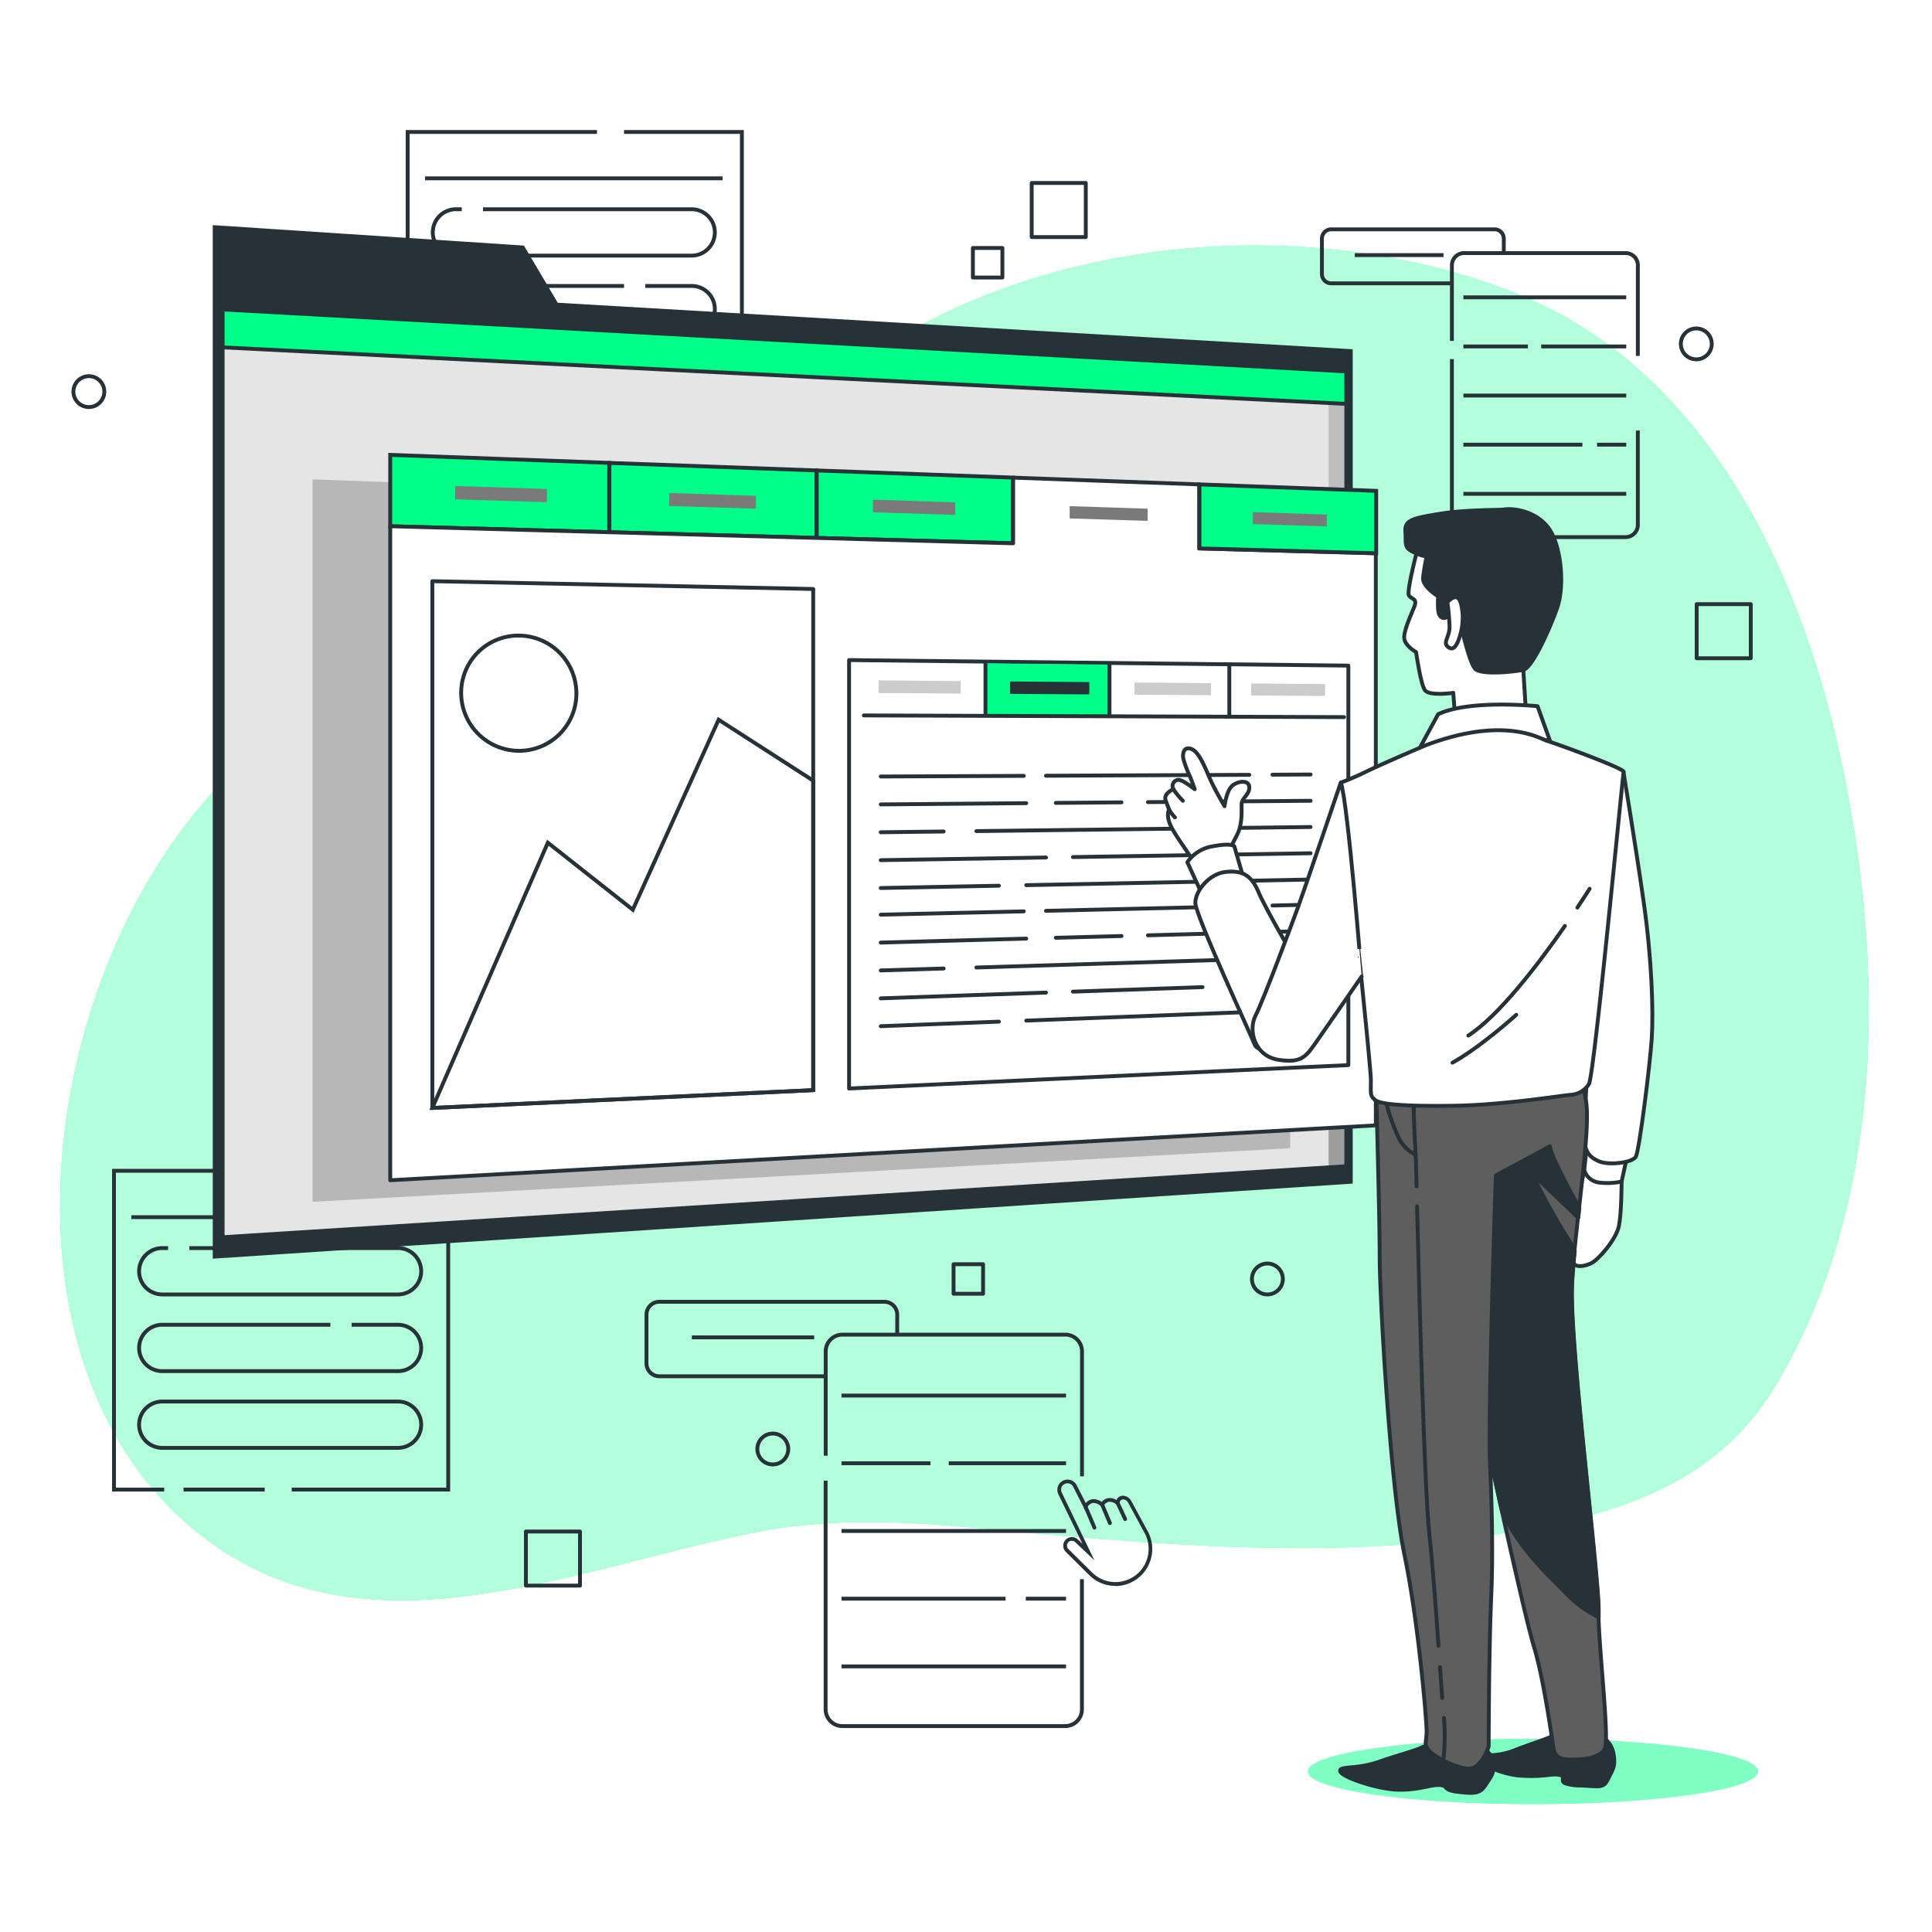 <svg class="animated" id="freepik_stories-information-tab" xmlns="http://www.w3.org/2000/svg" xmlns:xlink="http://www.w3.org/1999/xlink" viewBox="0 0 500 500" version="1.1" xmlns:svgjs="http://svgjs.com/svgjs"><style>svg#freepik_stories-information-tab:not(.animated) .animable {opacity: 0;}svg#freepik_stories-information-tab.animated #freepik--Graphics--inject-49 {animation: 3s Infinite  linear floating;animation-delay: 0s;}svg#freepik_stories-information-tab.animated #freepik--Screens--inject-49 {animation: 2.1s 1 forwards cubic-bezier(.36,-0.01,.5,1.38) slideDown;animation-delay: 0s;}svg#freepik_stories-information-tab.animated #freepik--Character--inject-49 {animation: 1s 1 forwards cubic-bezier(.36,-0.01,.5,1.38) slideDown,3s Infinite  linear floating;animation-delay: 0s,1s;}            @keyframes floating {                0% {                    opacity: 1;                    transform: translateY(0px);                }                50% {                    transform: translateY(-10px);                }                100% {                    opacity: 1;                    transform: translateY(0px);                }            }                    @keyframes slideDown {                0% {                    opacity: 0;                    transform: translateY(-30px);                }                100% {                    opacity: 1;                    transform: translateY(0);                }            }        </style><g id="freepik--background-simple--inject-49" class="animable" style="transform-origin: 249.593px 238.846px;"><path d="M479.58,213.15c-1-6.19-2.19-12.27-3.49-18.19C465.49,146.77,441,95.64,393,76.18,337.78,53.8,259.4,60,210,103.71c-38,33.6-115,53.88-158,104.82C7.43,261.34-1.88,360.31,56,400.26c41.17,28.41,92.07,6,137.92-3.39,26.11-5.34,48.71-2.32,74.45,0,44.73,4,91.06,7,136.17-3,22.28-5,42.09-14.06,54.65-34.72C485.57,315.7,487.39,261,479.58,213.15Z" style="fill: rgb(0, 255, 136); transform-origin: 249.593px 238.846px;" id="elig5syzyqdy" class="animable"></path><g id="eldod6iy421bw"><path d="M479.58,213.15c-1-6.19-2.19-12.27-3.49-18.19C465.49,146.77,441,95.64,393,76.18,337.78,53.8,259.4,60,210,103.71c-38,33.6-115,53.88-158,104.82C7.43,261.34-1.88,360.31,56,400.26c41.17,28.41,92.07,6,137.92-3.39,26.11-5.34,48.71-2.32,74.45,0,44.73,4,91.06,7,136.17-3,22.28-5,42.09-14.06,54.65-34.72C485.57,315.7,487.39,261,479.58,213.15Z" style="fill: rgb(255, 255, 255); opacity: 0.7; transform-origin: 249.593px 238.846px;" class="animable"></path></g></g><g id="freepik--Graphics--inject-49" class="animable animator-active" style="transform-origin: 237.5px 240.43px;"><path d="M49,323h54a6,6,0,0,1,6,6h0a6,6,0,0,1-6,6H42a6,6,0,0,1-6-6h0a6,6,0,0,1,6-6h1.5" style="fill: none; stroke: rgb(38, 50, 56); stroke-miterlimit: 10; transform-origin: 72.5px 329px;" id="elsov57d4wcyb" class="animable"></path><path d="M91,342.85h12a6,6,0,0,1,6,6h0a6,6,0,0,1-6,6H42a6,6,0,0,1-6-6h0a6,6,0,0,1,6-6H85.5" style="fill: none; stroke: rgb(38, 50, 56); stroke-miterlimit: 10; transform-origin: 72.5px 348.85px;" id="el3zrga3558qu" class="animable"></path><path d="M103,374.71H42a6,6,0,0,1-6-6h0a6,6,0,0,1,6-6h61a6,6,0,0,1,6,6h0A6,6,0,0,1,103,374.71Z" style="fill: none; stroke: rgb(38, 50, 56); stroke-miterlimit: 10; transform-origin: 72.5px 368.71px;" id="elw3x1vnc3w1" class="animable"></path><polyline points="85.5 303 116 303 116 385.5 75.5 385.5" style="fill: none; stroke: rgb(38, 50, 56); stroke-miterlimit: 10; transform-origin: 95.75px 344.25px;" id="elt4auz44lrfo" class="animable"></polyline><polyline points="42.5 385.5 29.5 385.5 29.5 303 78.5 303" style="fill: none; stroke: rgb(38, 50, 56); stroke-miterlimit: 10; transform-origin: 54px 344.25px;" id="eljnn83z4lyz" class="animable"></polyline><line x1="68.5" y1="385.5" x2="47.5" y2="385.5" style="fill: none; stroke: rgb(38, 50, 56); stroke-miterlimit: 10; transform-origin: 58px 385.5px;" id="el85s6bv4iurk" class="animable"></line><line x1="34" y1="315" x2="111" y2="315" style="fill: none; stroke: rgb(38, 50, 56); stroke-miterlimit: 10; transform-origin: 72.5px 315px;" id="eljv9e5x6r3rb" class="animable"></line><path d="M125,54.15h54a6,6,0,0,1,6,6h0a6,6,0,0,1-6,6H118a6,6,0,0,1-6-6h0a6,6,0,0,1,6-6h1.5" style="fill: none; stroke: rgb(38, 50, 56); stroke-miterlimit: 10; transform-origin: 148.5px 60.15px;" id="elm42igyez9fr" class="animable"></path><path d="M167,74h12a6,6,0,0,1,6,6h0a6,6,0,0,1-6,6H118a6,6,0,0,1-6-6h0a6,6,0,0,1,6-6h43.5" style="fill: none; stroke: rgb(38, 50, 56); stroke-miterlimit: 10; transform-origin: 148.5px 80px;" id="elb769lt7d48w" class="animable"></path><rect x="112" y="93.85" width="73" height="12" rx="6" style="fill: none; stroke: rgb(38, 50, 56); stroke-miterlimit: 10; transform-origin: 148.5px 99.85px;" id="elm9e02mldkx" class="animable"></rect><polyline points="161.5 34.15 192 34.15 192 116.65 151.5 116.65" style="fill: none; stroke: rgb(38, 50, 56); stroke-miterlimit: 10; transform-origin: 171.75px 75.4px;" id="elbtixb2n954j" class="animable"></polyline><polyline points="118.5 116.65 105.5 116.65 105.5 34.15 154.5 34.15" style="fill: none; stroke: rgb(38, 50, 56); stroke-miterlimit: 10; transform-origin: 130px 75.4px;" id="el4409bbsrptw" class="animable"></polyline><line x1="144.5" y1="116.65" x2="123.5" y2="116.65" style="fill: none; stroke: rgb(38, 50, 56); stroke-miterlimit: 10; transform-origin: 134px 116.65px;" id="elvo0dptgxyg" class="animable"></line><line x1="110" y1="46.15" x2="187" y2="46.15" style="fill: none; stroke: rgb(38, 50, 56); stroke-miterlimit: 10; transform-origin: 148.5px 46.15px;" id="elbcj4wakhbor" class="animable"></line><path d="M376.05,73.33H344.52a2.41,2.41,0,0,1-2.41-2.41V61.76a2.41,2.41,0,0,1,2.41-2.41h42.25a2.41,2.41,0,0,1,2.41,2.41v3.59" style="fill: none; stroke: rgb(38, 50, 56); stroke-miterlimit: 10; transform-origin: 365.645px 66.34px;" id="eljfjizk0uxq" class="animable"></path><path d="M375.75,88.23V68.64a3.15,3.15,0,0,1,3.14-3.14h41.84a3.15,3.15,0,0,1,3.14,3.14V92.1" style="fill: none; stroke: rgb(38, 50, 56); stroke-miterlimit: 10; transform-origin: 399.81px 78.8px;" id="elh58wz528nb9" class="animable"></path><path d="M423.87,111.42v24.44a3.15,3.15,0,0,1-3.14,3.14H378.89a3.15,3.15,0,0,1-3.14-3.14V92.93" style="fill: none; stroke: rgb(38, 50, 56); stroke-miterlimit: 10; transform-origin: 399.81px 115.965px;" id="el4kf0aqjcmnc" class="animable"></path><line x1="378.72" y1="76.95" x2="420.87" y2="76.95" style="fill: none; stroke: rgb(38, 50, 56); stroke-miterlimit: 10; transform-origin: 399.795px 76.95px;" id="elcqrw7fr478r" class="animable"></line><line x1="398.86" y1="89.66" x2="420.87" y2="89.66" style="fill: none; stroke: rgb(38, 50, 56); stroke-miterlimit: 10; transform-origin: 409.865px 89.66px;" id="elkk83zncef6" class="animable"></line><line x1="378.72" y1="89.66" x2="395.42" y2="89.66" style="fill: none; stroke: rgb(38, 50, 56); stroke-miterlimit: 10; transform-origin: 387.07px 89.66px;" id="elbgw31yn7mfn" class="animable"></line><line x1="378.72" y1="102.37" x2="420.87" y2="102.37" style="fill: none; stroke: rgb(38, 50, 56); stroke-miterlimit: 10; transform-origin: 399.795px 102.37px;" id="elce4z95yna2" class="animable"></line><line x1="413.32" y1="115.08" x2="420.87" y2="115.08" style="fill: none; stroke: rgb(38, 50, 56); stroke-miterlimit: 10; transform-origin: 417.095px 115.08px;" id="elrunmrumjbs" class="animable"></line><line x1="378.72" y1="115.08" x2="409.52" y2="115.08" style="fill: none; stroke: rgb(38, 50, 56); stroke-miterlimit: 10; transform-origin: 394.12px 115.08px;" id="elm9440etgcha" class="animable"></line><line x1="378.72" y1="127.8" x2="420.87" y2="127.8" style="fill: none; stroke: rgb(38, 50, 56); stroke-miterlimit: 10; transform-origin: 399.795px 127.8px;" id="elbw5219a176p" class="animable"></line><line x1="350.62" y1="66.02" x2="373.59" y2="66.02" style="fill: none; stroke: rgb(38, 50, 56); stroke-miterlimit: 10; transform-origin: 362.105px 66.02px;" id="ellxmcoakf18" class="animable"></line><path d="M214.1,356.18H170.64a3.33,3.33,0,0,1-3.33-3.32V340.23a3.33,3.33,0,0,1,3.33-3.33h58.23a3.33,3.33,0,0,1,3.33,3.33v4.95" style="fill: none; stroke: rgb(38, 50, 56); stroke-miterlimit: 10; transform-origin: 199.755px 346.54px;" id="elvmleybtycy" class="animable"></path><path d="M213.69,376.73v-27a4.33,4.33,0,0,1,4.33-4.33h57.67a4.33,4.33,0,0,1,4.33,4.33v32.35" style="fill: none; stroke: rgb(38, 50, 56); stroke-miterlimit: 10; transform-origin: 246.855px 363.74px;" id="elm2g1ufje7jc" class="animable"></path><path d="M280,408.69v33.69a4.33,4.33,0,0,1-4.33,4.33H218a4.33,4.33,0,0,1-4.33-4.33V383.2" style="fill: none; stroke: rgb(38, 50, 56); stroke-miterlimit: 10; transform-origin: 246.835px 414.955px;" id="elntdgewx2c59" class="animable"></path><line x1="217.78" y1="361.17" x2="275.89" y2="361.17" style="fill: none; stroke: rgb(38, 50, 56); stroke-miterlimit: 10; transform-origin: 246.835px 361.17px;" id="elrvvslfbe1xd" class="animable"></line><line x1="245.54" y1="378.69" x2="275.89" y2="378.69" style="fill: none; stroke: rgb(38, 50, 56); stroke-miterlimit: 10; transform-origin: 260.715px 378.69px;" id="elz3mczl3wfc" class="animable"></line><line x1="217.78" y1="378.69" x2="240.81" y2="378.69" style="fill: none; stroke: rgb(38, 50, 56); stroke-miterlimit: 10; transform-origin: 229.295px 378.69px;" id="el5os3yacbgcs" class="animable"></line><line x1="217.78" y1="396.22" x2="275.89" y2="396.22" style="fill: none; stroke: rgb(38, 50, 56); stroke-miterlimit: 10; transform-origin: 246.835px 396.22px;" id="elj8ruipw6rxs" class="animable"></line><line x1="265.48" y1="413.74" x2="275.89" y2="413.74" style="fill: none; stroke: rgb(38, 50, 56); stroke-miterlimit: 10; transform-origin: 270.685px 413.74px;" id="el7jqs3kpwv1r" class="animable"></line><line x1="217.78" y1="413.74" x2="260.24" y2="413.74" style="fill: none; stroke: rgb(38, 50, 56); stroke-miterlimit: 10; transform-origin: 239.01px 413.74px;" id="el4ucr6l0cr46" class="animable"></line><line x1="217.78" y1="431.26" x2="275.89" y2="431.26" style="fill: none; stroke: rgb(38, 50, 56); stroke-miterlimit: 10; transform-origin: 246.835px 431.26px;" id="elnwlu4dltsy" class="animable"></line><line x1="179.05" y1="346.11" x2="210.71" y2="346.11" style="fill: none; stroke: rgb(38, 50, 56); stroke-miterlimit: 10; transform-origin: 194.88px 346.11px;" id="elywdnrxizc7g" class="animable"></line><path d="M288.66,410.43a9.59,9.59,0,0,1-6.68-2.7l-6.19-6.14a2.24,2.24,0,0,1,3.11-3.22l1.22,1.14-6.23-12.81a2.7,2.7,0,0,1-.08-2.07,2.65,2.65,0,0,1,4.87-.2L281,389a2.74,2.74,0,0,1,1.66-1,3.6,3.6,0,0,1,2.46.71,2.68,2.68,0,0,1,1.74-1,3.23,3.23,0,0,1,2.08.5,1.75,1.75,0,0,1,1.82-1.1,2.51,2.51,0,0,1,2,1.32l4.4,8.09a9.6,9.6,0,0,1-8.55,13.95Zm-11.29-11.67h-.16a1.24,1.24,0,0,0-.72,2.11l6.19,6.13a8.59,8.59,0,0,0,13.64-10.07l-4.38-8.07a1.51,1.51,0,0,0-1.2-.8c-.41,0-.85.07-1,1l-.15.91-.68-.62a2.75,2.75,0,0,0-1.9-.69,2,2,0,0,0-1.35,1l-.32.51-.45-.41a3,3,0,0,0-2.07-.8,2.16,2.16,0,0,0-1.45,1.2l-.48.83-3.12-6.16a1.65,1.65,0,0,0-3,1.41l8.45,17.55-5-4.72A1.21,1.21,0,0,0,277.37,398.76Z" style="fill: rgb(38, 50, 56); transform-origin: 285.922px 396.695px;" id="elxsyfl3niydj" class="animable"></path><path d="M283.24,395.86a.51.51,0,0,1-.46-.31l-2.3-5.41a.51.51,0,0,1,.27-.66.5.5,0,0,1,.65.27l2.3,5.41a.5.5,0,0,1-.26.66A.45.45,0,0,1,283.24,395.86Z" style="fill: rgb(38, 50, 56); transform-origin: 282.092px 392.652px;" id="elfksclkgq6a" class="animable"></path><path d="M287.25,394.67a.5.5,0,0,1-.46-.3l-2-4.75a.5.5,0,0,1,.26-.66.52.52,0,0,1,.66.27l2,4.75a.49.49,0,0,1-.27.65A.41.41,0,0,1,287.25,394.67Z" style="fill: rgb(38, 50, 56); transform-origin: 286.249px 391.798px;" id="el02n3s9k22nbb" class="animable"></path><path d="M291.18,393.63a.48.48,0,0,1-.45-.29l-1.93-4.15a.49.49,0,0,1,.24-.66.5.5,0,0,1,.67.24l1.93,4.15a.49.49,0,0,1-.46.71Z" style="fill: rgb(38, 50, 56); transform-origin: 290.222px 391.056px;" id="el3he56l34eo8" class="animable"></path><g id="elc2wvzi3mlu6"><rect x="267" y="47.35" width="14" height="14" style="fill: none; stroke: rgb(38, 50, 56); stroke-linecap: round; stroke-linejoin: round; transform-origin: 274px 54.35px; transform: rotate(-45deg);" class="animable"></rect></g><g id="ell8fwkrga1xk"><rect x="439.1" y="156.35" width="14" height="14" style="fill: none; stroke: rgb(38, 50, 56); stroke-linecap: round; stroke-linejoin: round; transform-origin: 446.1px 163.35px; transform: rotate(-45deg);" class="animable"></rect></g><g id="el9y4pskktzec"><rect x="136.1" y="396.35" width="14" height="14" style="fill: none; stroke: rgb(38, 50, 56); stroke-linecap: round; stroke-linejoin: round; transform-origin: 143.1px 403.35px; transform: rotate(-45deg);" class="animable"></rect></g><g id="elgarat3dqusg"><rect x="251.78" y="64.18" width="7.64" height="7.64" style="fill: none; stroke: rgb(38, 50, 56); stroke-linecap: round; stroke-linejoin: round; transform-origin: 255.6px 68px; transform: rotate(-45deg);" class="animable"></rect></g><g id="elxlquhornbpl"><rect x="246.78" y="327.18" width="7.64" height="7.64" style="fill: none; stroke: rgb(38, 50, 56); stroke-linecap: round; stroke-linejoin: round; transform-origin: 250.6px 331px; transform: rotate(-45deg);" class="animable"></rect></g><circle cx="200" cy="375" r="4" style="fill: none; stroke: rgb(38, 50, 56); stroke-linecap: round; stroke-linejoin: round; transform-origin: 200px 375px;" id="el93u8zissyhr" class="animable"></circle><circle cx="328" cy="331" r="4" style="fill: none; stroke: rgb(38, 50, 56); stroke-linecap: round; stroke-linejoin: round; transform-origin: 328px 331px;" id="elpipuqk4oij" class="animable"></circle><circle cx="439" cy="89" r="4" style="fill: none; stroke: rgb(38, 50, 56); stroke-linecap: round; stroke-linejoin: round; transform-origin: 439px 89px;" id="elzw09klh7xg" class="animable"></circle><circle cx="23" cy="101.35" r="4" style="fill: none; stroke: rgb(38, 50, 56); stroke-linecap: round; stroke-linejoin: round; transform-origin: 23px 101.35px;" id="el5z8yie86g7w" class="animable"></circle></g><g id="freepik--Screens--inject-49" class="animable" style="transform-origin: 205.61px 192px;"><polygon points="144.34 78.35 135.59 63.56 55.06 58.26 55.06 73.12 55.06 78.47 55.06 325.74 350.08 306.31 350.08 90.39 144.34 78.35" style="fill: rgb(38, 50, 56); transform-origin: 202.57px 192px;" id="elltpfy8ravld" class="animable"></polygon><polygon points="348.42 301.82 57.62 320.19 57.62 80.08 348.42 96.12 348.42 301.82" style="fill: rgb(229, 229, 229); transform-origin: 203.02px 200.135px;" id="elrmhtkngeuh" class="animable"></polygon><g style="clip-path: url(&quot;#freepik--clip-path--inject-49&quot;); transform-origin: 202.955px 190.215px;" id="elhaicrpn7ugt" class="animable"><g id="elbj111nu3vgp"><polygon points="349.64 303.3 343.85 303.67 343.85 94.1 349.64 94.43 349.64 303.3" style="opacity: 0.17; transform-origin: 346.745px 198.885px;" class="animable"></polygon></g><g id="elxm1owviy1fb"><polygon points="349.64 301.6 343.85 301.96 343.85 220.81 349.64 220.71 349.64 301.6" style="opacity: 0.17; transform-origin: 346.745px 261.335px;" class="animable"></polygon></g><polygon points="348.75 104.55 56.27 89.83 56.27 76.76 348.75 93.36 348.75 104.55" style="fill: rgb(0, 255, 136); stroke: rgb(38, 50, 56); stroke-miterlimit: 10; transform-origin: 202.51px 90.655px;" id="el6vqhfli714l" class="animable"></polygon></g><polygon points="348.42 301.82 57.62 320.19 57.62 80.08 348.42 96.12 348.42 301.82" style="fill: none; stroke: rgb(38, 50, 56); stroke-linecap: round; stroke-linejoin: round; transform-origin: 203.02px 200.135px;" id="elkctau4ftlkn" class="animable"></polygon><g id="elgvpfo5b66xh"><polygon points="334 133.64 288.63 131.92 288.58 131.92 240.81 130.11 240.76 130.1 190.4 128.2 190.34 128.19 137.18 126.18 137.12 126.18 80.89 124.05 80.89 142.44 80.89 142.44 80.89 311.03 333.89 297.16 333.89 149.72 334 149.72 334 133.64" style="opacity: 0.2; transform-origin: 207.445px 217.54px;" class="animable"></polygon></g><polygon points="157.66 137.75 100.99 136.19 100.99 117.72 157.66 119.79 157.66 137.75" style="fill: rgb(0, 255, 136); stroke: rgb(38, 50, 56); stroke-miterlimit: 10; transform-origin: 129.325px 127.735px;" id="el1zvn8xizr2y" class="animable"></polygon><polygon points="141.53 129.96 117.79 129.22 117.79 125.77 141.53 126.55 141.53 129.96" style="fill: rgb(122, 122, 122); transform-origin: 129.66px 127.865px;" id="ellki9fgxhxva" class="animable"></polygon><polygon points="211.32 139.22 157.72 137.75 157.72 119.8 211.32 121.75 211.32 139.22" style="fill: rgb(0, 255, 136); stroke: rgb(38, 50, 56); stroke-miterlimit: 10; transform-origin: 184.52px 129.51px;" id="elle1csq0lyl" class="animable"></polygon><polygon points="262.15 140.61 211.38 139.22 211.38 121.75 262.15 123.6 262.15 140.61" style="fill: rgb(0, 255, 136); stroke: rgb(38, 50, 56); stroke-miterlimit: 10; transform-origin: 236.765px 131.18px;" id="eldld4sm58uh" class="animable"></polygon><polygon points="310.36 141.93 310.36 125.36 262.2 123.61 262.2 140.61 100.99 136.19 100.99 305.45 356.06 291.24 356.06 143.19 310.36 141.93" style="fill: rgb(255, 255, 255); stroke: rgb(38, 50, 56); stroke-linecap: round; stroke-linejoin: round; transform-origin: 228.525px 214.53px;" id="eldwnsr1e7myi" class="animable"></polygon><polygon points="356.16 143.19 310.42 141.93 310.42 125.36 356.16 127.03 356.16 143.19" style="fill: rgb(0, 255, 136); stroke: rgb(38, 50, 56); stroke-miterlimit: 10; transform-origin: 333.29px 134.275px;" id="elfohn0lstnsb" class="animable"></polygon><polygon points="348.95 275.65 219.74 281.7 219.74 170.83 348.95 172.26 348.95 275.65" style="fill: rgb(255, 255, 255); stroke: rgb(38, 50, 56); stroke-linecap: round; stroke-linejoin: round; transform-origin: 284.345px 226.265px;" id="elifyemts9s2" class="animable"></polygon><polygon points="287.13 172 255.04 171.66 255.04 184.9 287.13 185.02 287.13 172" style="fill: rgb(0, 255, 136); transform-origin: 271.085px 178.34px;" id="el0blojnnpwj6" class="animable"></polygon><line x1="329.32" y1="200.49" x2="339.18" y2="200.44" style="fill: none; stroke: rgb(38, 50, 56); stroke-linecap: round; stroke-linejoin: round; transform-origin: 334.25px 200.465px;" id="eleabndou4efk" class="animable"></line><line x1="270.7" y1="200.76" x2="323.32" y2="200.52" style="fill: none; stroke: rgb(38, 50, 56); stroke-linecap: round; stroke-linejoin: round; transform-origin: 297.01px 200.64px;" id="elrk9rrc1v95" class="animable"></line><line x1="227.94" y1="200.96" x2="264.95" y2="200.79" style="fill: none; stroke: rgb(38, 50, 56); stroke-linecap: round; stroke-linejoin: round; transform-origin: 246.445px 200.875px;" id="el8ccqygeo13e" class="animable"></line><line x1="297.08" y1="207.59" x2="339.18" y2="207.24" style="fill: none; stroke: rgb(38, 50, 56); stroke-linecap: round; stroke-linejoin: round; transform-origin: 318.13px 207.415px;" id="elcnuj1zk0r4g" class="animable"></line><line x1="273.24" y1="207.79" x2="290.24" y2="207.65" style="fill: none; stroke: rgb(38, 50, 56); stroke-linecap: round; stroke-linejoin: round; transform-origin: 281.74px 207.72px;" id="elcyxwe18fnxh" class="animable"></line><line x1="227.94" y1="208.18" x2="265.59" y2="207.86" style="fill: none; stroke: rgb(38, 50, 56); stroke-linecap: round; stroke-linejoin: round; transform-origin: 246.765px 208.02px;" id="elox8ogroe40s" class="animable"></line><line x1="252.69" y1="215.09" x2="339.18" y2="214.03" style="fill: none; stroke: rgb(38, 50, 56); stroke-linecap: round; stroke-linejoin: round; transform-origin: 295.935px 214.56px;" id="el843xy8gjd96" class="animable"></line><line x1="227.94" y1="215.39" x2="244.21" y2="215.19" style="fill: none; stroke: rgb(38, 50, 56); stroke-linecap: round; stroke-linejoin: round; transform-origin: 236.075px 215.29px;" id="el4epeawkvyza" class="animable"></line><line x1="318.5" y1="221.16" x2="339.18" y2="220.82" style="fill: none; stroke: rgb(38, 50, 56); stroke-linecap: round; stroke-linejoin: round; transform-origin: 328.84px 220.99px;" id="elyslhbij31c" class="animable"></line><line x1="277.68" y1="221.81" x2="311.21" y2="221.27" style="fill: none; stroke: rgb(38, 50, 56); stroke-linecap: round; stroke-linejoin: round; transform-origin: 294.445px 221.54px;" id="eltaqcdik7rv" class="animable"></line><line x1="227.94" y1="222.61" x2="270.7" y2="221.92" style="fill: none; stroke: rgb(38, 50, 56); stroke-linecap: round; stroke-linejoin: round; transform-origin: 249.32px 222.265px;" id="el5yc745uvbmj" class="animable"></line><line x1="265.59" y1="229.08" x2="339.18" y2="227.62" style="fill: none; stroke: rgb(38, 50, 56); stroke-linecap: round; stroke-linejoin: round; transform-origin: 302.385px 228.35px;" id="elp7r357maqo" class="animable"></line><line x1="227.94" y1="229.82" x2="258.51" y2="229.22" style="fill: none; stroke: rgb(38, 50, 56); stroke-linecap: round; stroke-linejoin: round; transform-origin: 243.225px 229.52px;" id="ele1i5i7jo75" class="animable"></line><line x1="329.32" y1="234.35" x2="339.18" y2="234.12" style="fill: none; stroke: rgb(38, 50, 56); stroke-linecap: round; stroke-linejoin: round; transform-origin: 334.25px 234.235px;" id="elfna3wvs31ww" class="animable"></line><line x1="270.7" y1="235.72" x2="323.32" y2="234.49" style="fill: none; stroke: rgb(38, 50, 56); stroke-linecap: round; stroke-linejoin: round; transform-origin: 297.01px 235.105px;" id="elusscbbbv0pi" class="animable"></line><line x1="227.94" y1="236.72" x2="264.95" y2="235.86" style="fill: none; stroke: rgb(38, 50, 56); stroke-linecap: round; stroke-linejoin: round; transform-origin: 246.445px 236.29px;" id="elbey1vc66oad" class="animable"></line><line x1="297.08" y1="242.06" x2="339.18" y2="240.91" style="fill: none; stroke: rgb(38, 50, 56); stroke-linecap: round; stroke-linejoin: round; transform-origin: 318.13px 241.485px;" id="el2ao7yrsqstw" class="animable"></line><line x1="273.24" y1="242.7" x2="290.24" y2="242.24" style="fill: none; stroke: rgb(38, 50, 56); stroke-linecap: round; stroke-linejoin: round; transform-origin: 281.74px 242.47px;" id="elgywm0unl8n5" class="animable"></line><line x1="227.94" y1="243.94" x2="265.59" y2="242.91" style="fill: none; stroke: rgb(38, 50, 56); stroke-linecap: round; stroke-linejoin: round; transform-origin: 246.765px 243.425px;" id="else58tpjpwan" class="animable"></line><line x1="252.69" y1="250.39" x2="339.18" y2="247.71" style="fill: none; stroke: rgb(38, 50, 56); stroke-linecap: round; stroke-linejoin: round; transform-origin: 295.935px 249.05px;" id="elpzg8kzdajtd" class="animable"></line><line x1="227.94" y1="251.15" x2="244.21" y2="250.65" style="fill: none; stroke: rgb(38, 50, 56); stroke-linecap: round; stroke-linejoin: round; transform-origin: 236.075px 250.9px;" id="elb46nlysop7" class="animable"></line><line x1="318.5" y1="255.22" x2="339.18" y2="254.5" style="fill: none; stroke: rgb(38, 50, 56); stroke-linecap: round; stroke-linejoin: round; transform-origin: 328.84px 254.86px;" id="el6a8dgmvozuh" class="animable"></line><line x1="277.68" y1="256.64" x2="311.21" y2="255.47" style="fill: none; stroke: rgb(38, 50, 56); stroke-linecap: round; stroke-linejoin: round; transform-origin: 294.445px 256.055px;" id="ely8rg9yn17xs" class="animable"></line><line x1="227.94" y1="258.37" x2="270.7" y2="256.88" style="fill: none; stroke: rgb(38, 50, 56); stroke-linecap: round; stroke-linejoin: round; transform-origin: 249.32px 257.625px;" id="elu3azi89hknq" class="animable"></line><line x1="265.59" y1="264.13" x2="339.18" y2="261.29" style="fill: none; stroke: rgb(38, 50, 56); stroke-linecap: round; stroke-linejoin: round; transform-origin: 302.385px 262.71px;" id="el9bk9s3eokva" class="animable"></line><line x1="227.94" y1="265.58" x2="258.51" y2="264.4" style="fill: none; stroke: rgb(38, 50, 56); stroke-linecap: round; stroke-linejoin: round; transform-origin: 243.225px 264.99px;" id="elm2c03wox8h9" class="animable"></line><line x1="223.56" y1="185.15" x2="347.84" y2="185.59" style="fill: none; stroke: rgb(38, 50, 56); stroke-linecap: round; stroke-linejoin: round; transform-origin: 285.7px 185.37px;" id="eld0rib2ls856" class="animable"></line><line x1="255.04" y1="171.66" x2="255.04" y2="184.9" style="fill: none; stroke: rgb(38, 50, 56); stroke-linecap: round; stroke-linejoin: round; transform-origin: 255.04px 178.28px;" id="elh576bmavsmu" class="animable"></line><line x1="287.13" y1="172.01" x2="287.13" y2="185.02" style="fill: none; stroke: rgb(38, 50, 56); stroke-linecap: round; stroke-linejoin: round; transform-origin: 287.13px 178.515px;" id="elo7kvbiwh8oa" class="animable"></line><line x1="318.15" y1="172.34" x2="318.15" y2="185.14" style="fill: none; stroke: rgb(38, 50, 56); stroke-linecap: round; stroke-linejoin: round; transform-origin: 318.15px 178.74px;" id="elgwnsfktjlvt" class="animable"></line><polygon points="281.91 179.71 261.41 179.57 261.41 176.36 281.91 176.53 281.91 179.71" style="fill: rgb(38, 50, 56); transform-origin: 271.66px 178.035px;" id="elefqod0ymchc" class="animable"></polygon><polygon points="248.62 179.49 227.38 179.35 227.38 176.08 248.62 176.26 248.62 179.49" style="fill: rgb(204, 204, 204); transform-origin: 238px 177.785px;" id="eltj20jc756l" class="animable"></polygon><polygon points="313.42 179.92 293.61 179.79 293.61 176.63 313.42 176.8 313.42 179.92" style="fill: rgb(204, 204, 204); transform-origin: 303.515px 178.275px;" id="el0gwrgib0cebj" class="animable"></polygon><polygon points="342.95 180.12 323.79 179.99 323.79 176.88 342.95 177.04 342.95 180.12" style="fill: rgb(204, 204, 204); transform-origin: 333.37px 178.5px;" id="eljgpapfh52yi" class="animable"></polygon><polygon points="210.46 282.13 111.89 286.74 111.89 150.41 210.46 152.43 210.46 282.13" style="fill: rgb(255, 255, 255); stroke: rgb(38, 50, 56); stroke-linecap: round; stroke-linejoin: round; transform-origin: 161.175px 218.575px;" id="elqzcf32oiny" class="animable"></polygon><polygon points="210.46 202.03 185.98 186.26 163.77 235.44 141.78 218.09 111.89 286.74 210.46 282.13 210.46 202.03" style="fill: none; stroke: rgb(38, 50, 56); stroke-miterlimit: 10; transform-origin: 161.175px 236.5px;" id="elv7bvzgtu3l" class="animable"></polygon><path d="M149.17,179.49a15,15,0,0,0-14.82-15,14.8,14.8,0,0,0-15,14.82,15,15,0,0,0,15,15A14.82,14.82,0,0,0,149.17,179.49Z" style="fill: none; stroke: rgb(38, 50, 56); stroke-miterlimit: 10; transform-origin: 134.26px 179.399px;" id="elitoxs7x5acr" class="animable"></path><polygon points="195.64 131.65 173.18 130.95 173.18 127.58 195.64 128.32 195.64 131.65" style="fill: rgb(122, 122, 122); transform-origin: 184.41px 129.615px;" id="elpcq1qlbras" class="animable"></polygon><polygon points="247.21 133.25 225.93 132.59 225.93 129.31 247.21 130.01 247.21 133.25" style="fill: rgb(122, 122, 122); transform-origin: 236.57px 131.28px;" id="el40jvxjd3yp3" class="animable"></polygon><polygon points="297 134.8 276.83 134.17 276.83 130.99 297 131.65 297 134.8" style="fill: rgb(122, 122, 122); transform-origin: 286.915px 132.895px;" id="eldafs50md3yr" class="animable"></polygon><polygon points="343.38 136.24 324.23 135.64 324.23 132.54 343.38 133.17 343.38 136.24" style="fill: rgb(122, 122, 122); transform-origin: 333.805px 134.39px;" id="eld09ribuby7a" class="animable"></polygon></g><g id="freepik--Character--inject-49" class="animable" style="transform-origin: 378.284px 299.333px;"><ellipse cx="396.75" cy="458.45" rx="58.25" ry="8.45" style="fill: rgb(0, 255, 136); transform-origin: 396.75px 458.45px;" id="elyhhq4981f1" class="animable"></ellipse><g id="elzetm3x6f6r8"><ellipse cx="396.75" cy="458.45" rx="58.25" ry="8.45" style="fill: rgb(255, 255, 255); opacity: 0.5; transform-origin: 396.75px 458.45px;" class="animable"></ellipse></g><path d="M367.15,141s-3.21,11.93-2.53,13.07,2.3.69,1.38,3-3,6.65-2.52,8.48,3,3.21,3,3.21,1.15,8.26,2.29,9.86,7.34.69,7.34.69l.46,6.2,18.35-1.15-.69-11-.92-34Z" style="fill: rgb(255, 255, 255); stroke: rgb(38, 50, 56); stroke-linecap: round; stroke-linejoin: round; transform-origin: 379.165px 162.435px;" id="eluqsfe3nzdi" class="animable"></path><path d="M389.17,131.86c-1.14.17-9.87,0-16.75,1.14s-8.94,1.61-8.71,4.59-.46,4.13,2.06,5.27a10.26,10.26,0,0,0,3.44,1.15s-.69,3.21-.92,5.51,3.9,4.81,3.9,4.81-.23,3.44.23,4.59,1.61,1.38,2.3.46,1.14-5.28,1.83-3.44,3.44,15.59,5.28,17.2,10.09.69,12.38.23,6.65-10.09,8.72-15.83,1.14-15.82-1.84-20.41S392.15,131.4,389.17,131.86Z" style="fill: rgb(38, 50, 56); stroke: rgb(38, 50, 56); stroke-linecap: round; stroke-linejoin: round; transform-origin: 383.868px 152.909px;" id="els5zy67vgsen" class="animable"></path><path d="M374.58,155.82a58.44,58.44,0,0,1,.56,6.44c0,2.52-1.68,3.92-.56,5s2,.56,2.8-1.4a16.54,16.54,0,0,0,1.12-7.28C378.22,156.66,377.94,152.46,374.58,155.82Z" style="fill: rgb(255, 255, 255); stroke: rgb(38, 50, 56); stroke-linecap: round; stroke-linejoin: round; transform-origin: 376.369px 161.186px;" id="elopbv3tj2ujb" class="animable"></path><path d="M372.19,184.84l-5,9.17s12.61-3.67,19.49-3.67a94.09,94.09,0,0,1,14.45,1.38l-3.21-8.95S380.45,180.94,372.19,184.84Z" style="fill: rgb(255, 255, 255); stroke: rgb(38, 50, 56); stroke-linecap: round; stroke-linejoin: round; transform-origin: 384.16px 188.176px;" id="elrv6l3v6xsak" class="animable"></path><path d="M419.67,305.79s0,8-.69,11.47-5.27,8.71-7.11,9.63-4.13,1.15-4.59,0-1.14-.69-.45-6.65S410,302.81,410,302.81Z" style="fill: rgb(255, 255, 255); stroke: rgb(38, 50, 56); stroke-linecap: round; stroke-linejoin: round; transform-origin: 413.103px 315.239px;" id="elnizx8q5no0c" class="animable"></path><path d="M421.28,298.45l-1.61,7.34a17.92,17.92,0,0,1-6,.23,4.56,4.56,0,0,1-3.67-3.21l.69-6.42Z" style="fill: rgb(255, 255, 255); stroke: rgb(38, 50, 56); stroke-linecap: round; stroke-linejoin: round; transform-origin: 415.64px 301.281px;" id="el2p1gxpwqce2" class="animable"></path><path d="M420.15,199.75s3.21,19.49,5.27,33.94,2.51,28.21,2.05,35.09-3.21,29-4.13,30.59-7.11,2.29-9.63,1.14S410,298,410,293.63s2.29-45,2.29-45Z" style="fill: rgb(255, 255, 255); stroke: rgb(38, 50, 56); stroke-linecap: round; stroke-linejoin: round; transform-origin: 418.817px 250.415px;" id="elehtawyi8c0h" class="animable"></path><path d="M370.6,451.57a5.61,5.61,0,0,0-2.6.66c-1.36.72-7.26,2.34-11.06,3.69-5.93,2.11-10.56,1-10.08,2.52s9.73,4.66,15.08,4.74,7.93-1.26,10.49-1.21.67,1.29,4.93,1.77,5.65.5,7.14-1.83,2.32-2.93,1.85-5.87V456a5.44,5.44,0,0,0-5.45-4.46Z" style="fill: rgb(38, 50, 56); stroke: rgb(38, 50, 56); stroke-linecap: round; stroke-linejoin: round; transform-origin: 366.654px 457.768px;" id="elmadzuvb44ss" class="animable"></path><path d="M403.74,448.73a3.91,3.91,0,0,0-2.24.63c-1.16.73-6.25,2.27-9.51,3.6-5.1,2.07-9.17.69-8.7,2.37s5.94,4,10.6,4.23a38.39,38.39,0,0,0,7.56-.28c5-.28,1.83,1.5,3.64,2.24a12.17,12.17,0,0,0,3.92.56c5.32.28,6,.7,7.19-1.75s1.92-3.07,1.41-6.26V454c-.47-2.84-2.58-4.92-4.89-5Z" style="fill: rgb(38, 50, 56); stroke: rgb(38, 50, 56); stroke-linecap: round; stroke-linejoin: round; transform-origin: 400.514px 455.512px;" id="el2htzhr9cb0i" class="animable"></path><path d="M356.14,282.4s.92,32.11.92,42.89,2.75,59.49,6.42,77.15,5.73,42.89,5.73,45.64-.92,3.44.92,5.28,8.71,5.27,11.24,4.12,3.9-5.5,3.9-5.5,0-23.85.68-39.45-.45-36-.45-36,8.94,41.29,11.46,49.54,4.59,23.24,5.05,26.22,2.48,3.08,5,3.08c3.08,0,6.89-.4,8.26-2.69s-1.6-26.38-1.6-36-7.57-69.36-6.88-84,5-40.13,3.67-47.7a84.43,84.43,0,0,1-1.38-13.61S361.87,265.88,356.14,282.4Z" style="fill: rgb(94, 94, 94); stroke: rgb(38, 50, 56); stroke-linecap: round; stroke-linejoin: round; transform-origin: 385.886px 364.103px;" id="el0pnleqyfkuja" class="animable"></path><path d="M369,192.87s-10.26,4.35-15.07,6.65a72.29,72.29,0,0,1-6.88,3s7.73,73,7.73,76.91-.23,4.13,1.15,5.28,8.49,1.67,21.11,1.44,28.43-2.82,29.58-2.82a5.92,5.92,0,0,0,4.58-2.75c1.38-2.06,8.74-79.9,9-80.81s-18.14-7.57-19.75-8S389.62,185.07,369,192.87Z" style="fill: rgb(255, 255, 255); stroke: rgb(38, 50, 56); stroke-linecap: round; stroke-linejoin: round; transform-origin: 383.626px 237.592px;" id="ellhi8ysuvztk" class="animable"></path><path d="M405,239.63c-6.56,9.44-16.92,23.17-25,28.37" style="fill: none; stroke: rgb(38, 50, 56); stroke-linecap: round; stroke-linejoin: round; transform-origin: 392.5px 253.815px;" id="eldz876izv0kg" class="animable"></path><path d="M411.4,230s-1.19,1.91-3.18,4.89" style="fill: none; stroke: rgb(38, 50, 56); stroke-linecap: round; stroke-linejoin: round; transform-origin: 409.81px 232.445px;" id="elyyyhuv3w51c" class="animable"></path><path d="M392.41,262.63s-9.08,8.26-16.51,12.39" style="fill: none; stroke: rgb(38, 50, 56); stroke-linecap: round; stroke-linejoin: round; transform-origin: 384.155px 268.825px;" id="elp4d4yuvtud" class="animable"></path><path d="M405.22,412.3a29.87,29.87,0,0,0,8.52,6.24c0-.67,0-1.3,0-1.88,0-9.63-7.57-69.36-6.88-84,.12-2.67.37-5.7.68-8.91a11.69,11.69,0,0,0-.91-1.87,163.08,163.08,0,0,1-10.09-18.11l11.91,11.39c.1-.86.2-1.73.29-2.59-3.17-5.7-7.34-13.52-7.62-15.91l-14,7.56s-1.83,54.45-1.6,72.34c0,0,1.35,6.25,3.15,14.36C393,400.74,400.73,407.65,405.22,412.3Z" style="fill: rgb(38, 50, 56); stroke: rgb(38, 50, 56); stroke-linecap: round; stroke-linejoin: round; transform-origin: 399.62px 357.6px;" id="elvojv3zihfe" class="animable"></path><path d="M358.9,286a55.36,55.36,0,0,0,3,8.32,9.72,9.72,0,0,0,4.13,4.36" style="fill: none; stroke: rgb(38, 50, 56); stroke-linecap: round; stroke-linejoin: round; transform-origin: 362.465px 292.34px;" id="elw99nsutadie" class="animable"></path><path d="M373.69,444.62a54.86,54.86,0,0,1-.12,10.57" style="fill: none; stroke: rgb(38, 50, 56); stroke-linecap: round; stroke-linejoin: round; transform-origin: 373.729px 449.905px;" id="elhp4lsx19m6t" class="animable"></path><path d="M372.67,431.48c.21,3,.4,5.74.57,7.93" style="fill: none; stroke: rgb(38, 50, 56); stroke-linecap: round; stroke-linejoin: round; transform-origin: 372.955px 435.445px;" id="elvlbcqn393cm" class="animable"></path><path d="M366.73,312.2c.57,23,1.94,73.48,3.17,84.73.89,8.16,1.71,19.43,2.38,29" style="fill: none; stroke: rgb(38, 50, 56); stroke-linecap: round; stroke-linejoin: round; transform-origin: 369.505px 369.065px;" id="elyv5tdzkqzlq" class="animable"></path><path d="M365.92,286.35c-.23.69.54,14.39.54,14.39s.05,2.33.15,6.26" style="fill: none; stroke: rgb(38, 50, 56); stroke-linecap: round; stroke-linejoin: round; transform-origin: 366.244px 296.675px;" id="eltkr1j47iwb" class="animable"></path><path d="M318,220.14s.89-1.55,2.21-4.2,1.11-6,1.11-7.73,2-2.43,2-4.42-2.87-1.76-4.41-.44-2,5.3-2,5.3-2.45-4.14-3.75-7.06c-1.18-2.63-2.8-7.16-5-7.82s-2.1,2.07-1.87,2.73a26,26,0,0,0,1.36,3.75c.51,1,1.54,4,1.54,4s-3.09-2.43-4.19-2.43a1.62,1.62,0,0,0-1.33,2.43s-2.65,1.1-2,2.87.89,2.43.89,2.43-.67.88,0,3.09,3.53,6,4.63,7.73a9.59,9.59,0,0,0,2.43,2.65Z" style="fill: rgb(255, 255, 255); stroke: rgb(38, 50, 56); stroke-linecap: round; stroke-linejoin: round; transform-origin: 312.444px 208.344px;" id="els9aklbso68" class="animable"></path><path d="M303.68,204.24a18,18,0,0,0,2.45,3" style="fill: none; stroke: rgb(38, 50, 56); stroke-linecap: round; stroke-linejoin: round; transform-origin: 304.905px 205.74px;" id="eliq37uyvlws" class="animable"></path><path d="M302.58,209.54a10,10,0,0,0,1.5,2" style="fill: none; stroke: rgb(38, 50, 56); stroke-linecap: round; stroke-linejoin: round; transform-origin: 303.33px 210.54px;" id="el79uw9ims8ne" class="animable"></path><path d="M311.18,231.63l-3.9-8.49a9.88,9.88,0,0,1,6.66-4.13c4.81-.92,5.5,0,5.5,0l2.52,8.72S313.71,228.42,311.18,231.63Z" style="fill: rgb(255, 255, 255); stroke: rgb(38, 50, 56); stroke-linecap: round; stroke-linejoin: round; transform-origin: 314.62px 225.116px;" id="elh0w81qmjgtq" class="animable"></path><path d="M334.58,247.22s-7.11-12.15-8.95-16.51-4.35-5.51-8.48-5.05-7.8,4.82-7.8,8,14.68,34.86,15.37,36.7,5.73,2.29,9.17.23S337.79,257.32,334.58,247.22Z" style="fill: rgb(255, 255, 255); stroke: rgb(38, 50, 56); stroke-linecap: round; stroke-linejoin: round; transform-origin: 323.049px 248.757px;" id="elj2q2d421qp" class="animable"></path><path d="M347,202.5s-9.46,27.89-11.06,32.24-9,24.18-11,28.08-.22,10.55,6,11.47,7.11-.92,10.32-5.51,11.13-16.06,11.13-16.06S348.86,207.77,347,202.5Z" style="fill: rgb(255, 255, 255); stroke: rgb(38, 50, 56); stroke-linecap: round; stroke-linejoin: round; transform-origin: 338.274px 238.51px;" id="elz7nak50stld" class="animable"></path></g><defs>     <filter id="active" height="200%">         <feMorphology in="SourceAlpha" result="DILATED" operator="dilate" radius="2"></feMorphology>                <feFlood flood-color="#32DFEC" flood-opacity="1" result="PINK"></feFlood>        <feComposite in="PINK" in2="DILATED" operator="in" result="OUTLINE"></feComposite>        <feMerge>            <feMergeNode in="OUTLINE"></feMergeNode>            <feMergeNode in="SourceGraphic"></feMergeNode>        </feMerge>    </filter>    <filter id="hover" height="200%">        <feMorphology in="SourceAlpha" result="DILATED" operator="dilate" radius="2"></feMorphology>                <feFlood flood-color="#ff0000" flood-opacity="0.5" result="PINK"></feFlood>        <feComposite in="PINK" in2="DILATED" operator="in" result="OUTLINE"></feComposite>        <feMerge>            <feMergeNode in="OUTLINE"></feMergeNode>            <feMergeNode in="SourceGraphic"></feMergeNode>        </feMerge>            <feColorMatrix type="matrix" values="0   0   0   0   0                0   1   0   0   0                0   0   0   0   0                0   0   0   1   0 "></feColorMatrix>    </filter></defs><defs><clipPath id="freepik--clip-path--inject-49"><polygon points="348.42 301.82 57.62 320.19 57.62 80.08 348.42 96.12 348.42 301.82" style="fill:#e5e5e5;stroke:#263238;stroke-linecap:round;stroke-linejoin:round"></polygon></clipPath></defs></svg>